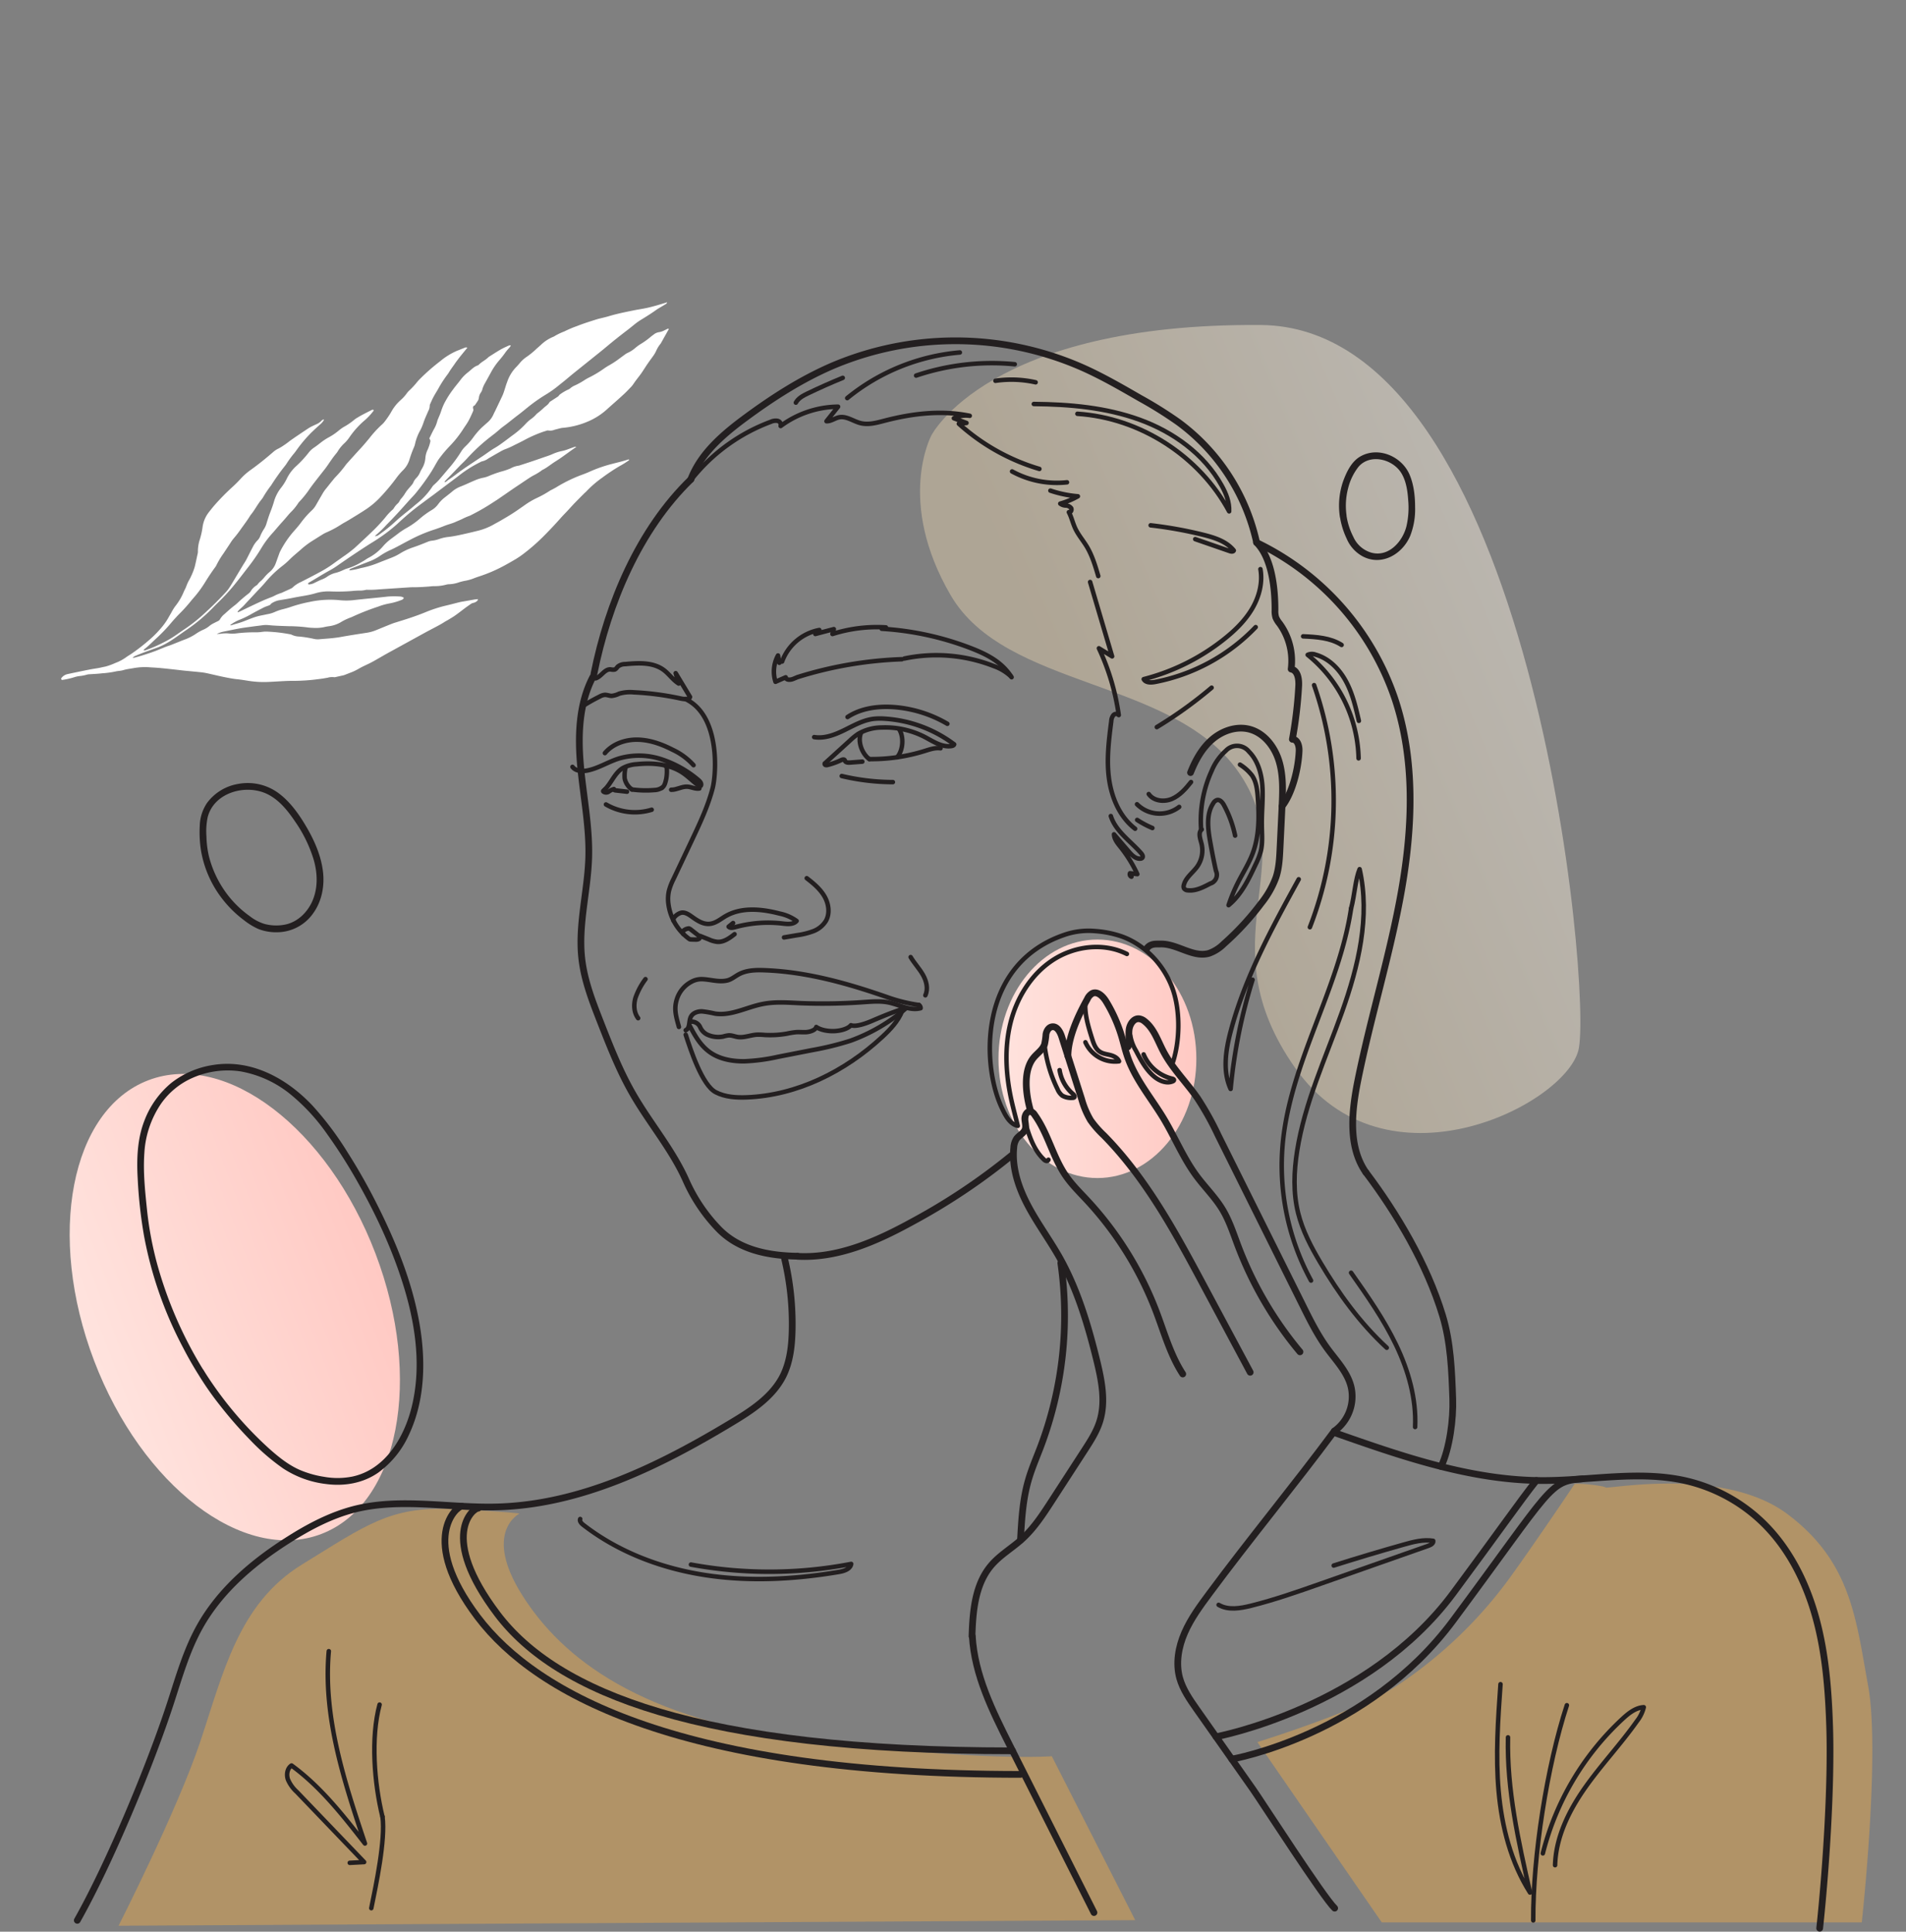 <svg xmlns="http://www.w3.org/2000/svg" xmlns:xlink="http://www.w3.org/1999/xlink" viewBox="0 0 850.39 861.82"><rect x="0" y="0" width="850.39" height="861.82" fill="#808080" stroke="none"/><defs><style>.cls-1{isolation:isolate;}.cls-2{fill:#fff;}.cls-3{fill:url(#Degradado_sin_nombre_75);}.cls-4{fill:#efab48;opacity:0.44;}.cls-5{opacity:0.53;fill:url(#linear-gradient);}.cls-5,.cls-6{mix-blend-mode:multiply;}.cls-6{fill:url(#Degradado_sin_nombre_75-2);}.cls-10,.cls-7,.cls-8{fill:none;}.cls-7,.cls-8{stroke:#231f20;stroke-linecap:round;stroke-linejoin:round;}.cls-7{stroke-width:3px;}.cls-8{stroke-width:2px;}.cls-9{fill:#231f20;}</style><linearGradient id="Degradado_sin_nombre_75" x1="445.49" y1="472.38" x2="533.77" y2="472.38" gradientUnits="userSpaceOnUse"><stop offset="0" stop-color="#ffe3de"/><stop offset="1" stop-color="#ffc9c3"/></linearGradient><linearGradient id="linear-gradient" x1="799.37" y1="-293.3" x2="436.46" y2="-280.74" gradientTransform="matrix(0.93, -0.36, 0.36, 0.93, 191.72, 776.76)" gradientUnits="userSpaceOnUse"><stop offset="0" stop-color="#fff"/><stop offset="1" stop-color="#d8c6a7"/></linearGradient><linearGradient id="Degradado_sin_nombre_75-2" x1="-8.38" y1="118.95" x2="125.96" y2="118.95" gradientTransform="translate(45.95 464.23)" xlink:href="#Degradado_sin_nombre_75"/></defs><g class="cls-1"><g id="Layer_2" data-name="Layer 2"><g id="Background"><path class="cls-2" d="M208.6,155.19a1.3,1.3,0,0,0-1.18-.09l-3.64,1.46a30.45,30.45,0,0,0-7.4,4.61,88.47,88.47,0,0,0-8.86,7.74c-.44.45-.9.9-1.3,1.39a35.3,35.3,0,0,1-3.7,4,8.08,8.08,0,0,0-1.08,1.26,18,18,0,0,1-2.75,3,19.58,19.58,0,0,0-4.22,5.37,40,40,0,0,1-2.93,4.28,9,9,0,0,1-1.32,1.37,48.88,48.88,0,0,0-5.48,6c-1.12,1.34-2.22,2.68-3.42,4-2.11,2.27-4.17,4.58-6.25,6.88a11.21,11.21,0,0,0-.77.91,50.52,50.52,0,0,1-4.75,5.61c-.55.58-1,1.22-1.52,1.83-.84,1-1.66,2.11-2.52,3.14a16,16,0,0,0-1.73,2.53c-1,1.7-1.95,3.38-2.93,5.07a9.7,9.7,0,0,1-1.79,2.21,41.07,41.07,0,0,0-5,5.71c-1,1.33-2.11,2.57-3.21,3.82A43.86,43.86,0,0,0,125,246a10.23,10.23,0,0,0-.52,1.29c-.48,1.31-.94,2.61-1.42,3.92a9,9,0,0,1-2.79,4,18.06,18.06,0,0,0-2.34,2.37A13.33,13.33,0,0,1,116.6,259a10.33,10.33,0,0,0-1.52,1.51,2.25,2.25,0,0,1-.67.67,7.77,7.77,0,0,0-2.63,2.72,4.37,4.37,0,0,1-1,1,61.46,61.46,0,0,0-4.75,4.05,14.73,14.73,0,0,1-1.28,1.09c-1.6,1.22-3.09,2.56-4.56,3.9a7.94,7.94,0,0,0-2,2.3,2.1,2.1,0,0,1-1.07.93c-.74.35-1.45.72-2.18,1.09a10.2,10.2,0,0,0-1.6,1.08,10.87,10.87,0,0,1-2.46,1.52,20,20,0,0,0-3.59,2A23.89,23.89,0,0,1,82,285.48c-1.07.41-2.13.85-3.19,1.27s-2.25.94-3.42,1.32c-1.56.51-3.06,1.17-4.57,1.78-2.43,1-4.91,1.81-7.42,2.59-1.1.33-2.2.64-3.31.95a7.9,7.9,0,0,1-.93.1,4.11,4.11,0,0,1,.83-.69c1.2-.52,2.4-1,3.63-1.49,2.22-.83,4.45-1.63,6.69-2.43a27.75,27.75,0,0,0,4.18-2c1.13-.63,2.22-1.34,3.29-2.07,1.93-1.32,3.82-2.69,5.74-4a75.46,75.46,0,0,0,11.89-10.11c.66-.69,1.35-1.36,2-2a89.19,89.19,0,0,0,6.51-7c2.37-2.87,4.61-5.82,6.88-8.76a84.37,84.37,0,0,0,6-8.74,42.62,42.62,0,0,1,5-6.6c.95-1.06,1.86-2.16,2.79-3.23.42-.48.86-1,1.27-1.42.89-1,1.76-2,2.64-3.06.36-.42.73-.84,1.11-1.24a23.43,23.43,0,0,0,3.46-4.2,2.58,2.58,0,0,1,.44-.56,44.46,44.46,0,0,0,4.73-5.9c.81-1.16,1.68-2.29,2.55-3.41,1.45-1.87,2.92-3.73,4.38-5.59.29-.38.56-.77.83-1.15,1.34-1.94,2.64-3.91,4.17-5.72a8.83,8.83,0,0,0,.67-1,16.6,16.6,0,0,1,2.71-3.28,15.27,15.27,0,0,0,2.32-2.7,39.2,39.2,0,0,1,6.27-7.13,26.87,26.87,0,0,0,4.59-4.83c0-.06.05-.19,0-.22a.75.75,0,0,0-.37-.15,1,1,0,0,0-.48.09c-1.38.7-2.76,1.39-4.12,2.11-.72.38-1.42.79-2.11,1.21a10.52,10.52,0,0,0-1.61,1.08,28.54,28.54,0,0,1-4.58,3.14,17.1,17.1,0,0,0-2.36,1.68,26.37,26.37,0,0,1-4.61,3.1,26.41,26.41,0,0,0-3.42,2.28c-1,.79-2,1.57-3.1,2.3a10,10,0,0,0-2.25,2.14,48.65,48.65,0,0,1-5.84,6.27,18.54,18.54,0,0,0-4,5.5,21.71,21.71,0,0,1-2.37,3.77,17.84,17.84,0,0,0-3.3,6.4c-.45,1.55-1,3.07-1.6,4.59s-1.17,3.35-1.68,5a9.45,9.45,0,0,1-1.14,2.53,18.83,18.83,0,0,0-1.65,3.1,5.47,5.47,0,0,1-1.27,2,11.75,11.75,0,0,0-2.14,3.08c-1,1.86-1.9,3.75-2.89,5.61-.47.89-1.06,1.72-1.58,2.59q-2.06,3.42-4.09,6.84c-.65,1.07-1.28,2.15-2,3.19a14.38,14.38,0,0,1-1.47,1.85q-4.2,4.56-8.8,8.78a73.75,73.75,0,0,1-9.58,7.68c-1.36.88-2.66,1.83-4,2.75a43.87,43.87,0,0,1-5.67,3.3,57.56,57.56,0,0,1-7.86,3.37,3.83,3.83,0,0,1-.75.08,2.45,2.45,0,0,1,.41-.63c2-1.53,3.67-3.32,5.53-5a72.31,72.31,0,0,0,6.71-7.09c.93-1.08,1.91-2.13,2.88-3.18A70.3,70.3,0,0,0,85.31,268c.27-.38.61-.73.92-1.09a50.72,50.72,0,0,0,5.08-6.82c1.51-2.47,3.11-4.88,4.84-7.23a3.08,3.08,0,0,0,.36-.6,37.45,37.45,0,0,1,3.26-5.42c1-1.52,2-3,3-4.54a18.53,18.53,0,0,1,1.66-2.29,49.63,49.63,0,0,0,3.16-4.13c1.43-2,2.91-3.93,4.14-6,1.85-2.18,3.07-4.73,4.88-6.94a8.19,8.19,0,0,0,.93-1.36,51.79,51.79,0,0,1,3-4.49,5.57,5.57,0,0,0,.43-.56,98.58,98.58,0,0,1,6.3-8.84,9.2,9.2,0,0,0,.69-1,42.23,42.23,0,0,1,3.36-4.54l.72-.95a61,61,0,0,1,7-8.33c1.27-1.21,2.54-2.42,3.87-3.57a7.91,7.91,0,0,0,1.54-1.79c.07-.1,0-.27,0-.41l.06,0a2.16,2.16,0,0,0-1.22.75,6.76,6.76,0,0,1-2.21,1.46c-.52.22-1,.46-1.55.72a17.11,17.11,0,0,0-1.93,1.05c-2.75,1.84-5.52,3.67-8.22,5.58a39.37,39.37,0,0,1-3.94,2.79c-.43.24-.83.51-1.28.71a9.93,9.93,0,0,0-2.4,1.62c-3.27,2.84-6.65,5.56-10.21,8.09a27.41,27.41,0,0,0-4.27,3.84c-1.08,1.17-2.2,2.3-3.38,3.38a100.36,100.36,0,0,0-8.37,8.52c-.77.91-1.51,1.84-2.24,2.77a13.82,13.82,0,0,0-2.94,7,35,35,0,0,1-1.15,5.16,17,17,0,0,0-.9,5.42,4,4,0,0,1-.08.91c-.44,2-.85,4.06-1.35,6.07a30.85,30.85,0,0,1-2.78,6.39,18.54,18.54,0,0,0-1,2.32c-.26.72-.65,1.41-1,2.12a25.91,25.91,0,0,1-3.87,6.66,22.31,22.31,0,0,0-1.84,3c-.64,1.08-1.24,2.17-1.89,3.24a30.34,30.34,0,0,1-2.84,3.78,47.41,47.41,0,0,1-5.42,5.37,85.58,85.58,0,0,1-7.63,5.89c-.81.55-1.65,1-2.44,1.6a20.4,20.4,0,0,1-4.74,2.49A27.84,27.84,0,0,1,47,297.4c-1,.18-1.93.43-2.9.61-1.45.26-2.92.46-4.37.75-3.23.64-6.45,1.32-9.67,2a4.76,4.76,0,0,0-2.74,1.84c-.08.09,0,.29,0,.43a.47.47,0,0,0,.57.3,32.94,32.94,0,0,0,5.27-1.2,14.1,14.1,0,0,1,2.16-.49,18.66,18.66,0,0,0,3.62-.69,2.53,2.53,0,0,1,.73-.11c2-.14,4-.21,5.9-.45a39.87,39.87,0,0,0,5.86-.79,14,14,0,0,1,1.7-.27,13.41,13.41,0,0,0,1.7-.3c1.66-.52,3.38-.69,5.07-1a28.47,28.47,0,0,1,7.37-.28c1.48.08,3,.17,4.43.31,2.44.23,4.89.51,7.33.78,1.06.12,2.12.26,3.18.36,2.61.26,5.22.49,7.83.77a28.4,28.4,0,0,1,2.9.52c2.31.51,4.61,1.07,6.93,1.55,2,.4,4,.81,6,1,1.8.19,3.57.49,5.35.77a44.3,44.3,0,0,0,8.84.42c3.29-.14,6.57-.42,9.86-.47l1,0A83.6,83.6,0,0,0,142,303c1.39-.16,2.78-.38,4.15-.63a7.16,7.16,0,0,1,2.91-.24,1.72,1.72,0,0,0,.74-.08l3.36-.75a4.07,4.07,0,0,0,.7-.22l2.74-1.07a22.16,22.16,0,0,0,3.3-1.57c1.54-.9,3.18-1.64,4.8-2.41,2-1,3.84-2.1,5.74-3.19q2.11-1.22,4.25-2.38L189,282.6c1.49-.82,3-1.61,4.51-2.41,1.66-.87,3.32-1.73,4.88-2.75.47-.31,1-.55,1.48-.84,1.11-.68,2.24-1.32,3.29-2.07,1.58-1.12,3.09-2.32,4.64-3.47.71-.53,1.44-1,2.17-1.54a3.15,3.15,0,0,1,1.34-.57A3.62,3.62,0,0,0,213,268c.15-.11.14-.4.23-.7-.49.05-.9.07-1.3.13l-5.1.89c-.57.1-1.14.19-1.7.32-2.16.53-4.3,1.11-6.46,1.61a60.94,60.94,0,0,0-9.11,3c-4.33,1.76-8.78,3.16-13.25,4.53-.71.22-1.4.47-2.08.75-2.12.85-4.24,1.72-6.36,2.59a18.33,18.33,0,0,1-4.26,1.19c-3.9.59-7.81,1.19-11.7,1.9-3.16.57-6.38.71-9.57,1a8.06,8.06,0,0,1-2.45-.21,53.37,53.37,0,0,0-6.31-1,8.41,8.41,0,0,1-3.53-.85,3.09,3.09,0,0,0-.94-.23,69.09,69.09,0,0,0-9.51-1.11,13.61,13.61,0,0,0-2.71.1,16.42,16.42,0,0,1-2.7.19,69.37,69.37,0,0,0-8.88.5,13.12,13.12,0,0,1-3.43,0,15.41,15.41,0,0,0-3,.08,11.74,11.74,0,0,1-2.15.14,14.36,14.36,0,0,1,3.25-1.08c2.42-.48,4.83-1,7.26-1.43,1.86-.32,3.75-.55,5.62-.81,1.39-.19,2.78-.35,4.16-.54a11.18,11.18,0,0,1,2.71-.07c3,.3,6,.38,9.09.48a71.16,71.16,0,0,1,7.86.48,22.3,22.3,0,0,0,2.94.26,18,18,0,0,0,4.91-.31,21.66,21.66,0,0,1,2.43-.44,14,14,0,0,0,5.69-2.13,27.15,27.15,0,0,1,3.08-1.47c.45-.2.94-.32,1.37-.54a108,108,0,0,1,11.63-4.58,28.59,28.59,0,0,1,5.2-1.45,28.57,28.57,0,0,0,5.42-1.6,2.07,2.07,0,0,0,.73-.59c.07-.08,0-.37,0-.4a4.09,4.09,0,0,0-1.37-.45,39.46,39.46,0,0,0-5.65,0c-5.07.58-10.16,1-15.23,1.59a30.08,30.08,0,0,1-6.64,0,43.85,43.85,0,0,0-12.52.69c-.16,0-.32.09-.48.11a62.29,62.29,0,0,0-9,2.42c-.94.3-1.89.56-2.84.8a21.72,21.72,0,0,0-3.72,1.26,13.19,13.19,0,0,1-3.05.95c-1,.19-2.09.44-3.14.64a24.25,24.25,0,0,0-3.54,1c-1.7.6-3.35,1.31-5,1.91-1.08.38-2.2.67-3.29,1L103,279c-.28-.05-.29-.16-.08-.3a18.83,18.83,0,0,1,4-2.21,37.21,37.21,0,0,0,4.85-2.32c1.9-1.09,3.86-2.09,5.81-3.1a14.56,14.56,0,0,1,1.58-.65c.67-.27,1.45-.4,1.81-1.11a9.53,9.53,0,0,1,3.34-1.46c2.18-.38,4.38-.71,6.55-1.16,3.38-.71,6.84-1.05,10.14-2.08a20.26,20.26,0,0,1,6.34-.75,77,77,0,0,0,9.61-.17c1.07-.12,2.14-.18,3.21-.21a10.38,10.38,0,0,0,2.93-.28,3.18,3.18,0,0,1,1-.06,40.56,40.56,0,0,0,4.93-.19l13.3-.88c.82-.06,1.64-.09,2.47-.08,2.22,0,4.44-.14,6.65-.32.74-.06,1.48-.16,2.21-.17a19.5,19.5,0,0,0,5.37-.64,5.48,5.48,0,0,1,1.46-.21,14.55,14.55,0,0,0,4.33-.86,23.39,23.39,0,0,1,2.86-.7,18.7,18.7,0,0,0,3.56-1c1.52-.62,3.09-1.07,4.62-1.63a66,66,0,0,0,7-3c2.48-1.24,4.86-2.61,7.22-4a38.29,38.29,0,0,0,3.4-2.31,87.43,87.43,0,0,0,9.72-8.58q3.69-3.73,7.16-7.66c.84-.95,1.75-1.85,2.62-2.78,1.19-1.28,2.35-2.59,3.57-3.85,1.38-1.43,2.8-2.83,4.2-4.24.23-.22.5-.41.71-.64a47.79,47.79,0,0,1,7.24-6.28,85.24,85.24,0,0,1,7.87-5.23,36.74,36.74,0,0,0,4.1-2.58.29.29,0,0,0,.07-.22s-.12-.09-.19-.08a1.44,1.44,0,0,0-.47.06c-2.34.77-4.75,1.31-7.13,1.93a61.69,61.69,0,0,0-9.74,3.39c-1,.46-2.1.89-3.17,1.29a64.54,64.54,0,0,0-11.66,5.61c-.61.39-1.27.71-1.91,1.06-.36.2-.75.34-1.08.57a47.68,47.68,0,0,1-6.19,3.41,35.12,35.12,0,0,0-4.81,2.84c-1.85,1.3-3.7,2.61-5.6,3.84-1.69,1.1-3.45,2.11-5.2,3.14-1,.61-2.14,1.16-3.19,1.78a28.2,28.2,0,0,1-7.72,3q-3.82.95-7.69,1.78c-1.6.34-3.23.65-4.86.84a17.6,17.6,0,0,0-4.08.9,13.83,13.83,0,0,1-3.35.78,7.23,7.23,0,0,0-1.89.5c-2.12.87-4.24,1.72-6.42,2.45a28,28,0,0,0-6,2.81,23.63,23.63,0,0,1-3.95,1.92c-2.05.81-4.12,1.59-6.16,2.42a43.48,43.48,0,0,1-7.32,2.13,33,33,0,0,1-4.82,1,.44.44,0,0,1-.23-.07c0-.12,0-.29.09-.34a4.7,4.7,0,0,1,.85-.47c2.82-1.11,5.63-2.22,8.46-3.3a22,22,0,0,0,4.28-2.31,30.42,30.42,0,0,1,4.45-2.51c3-1.34,5.76-3,8.68-4.48a68.56,68.56,0,0,1,10.32-4.47c1.87-.58,3.71-1.28,5.54-2,1.52-.6,3.13-.94,4.62-1.63,1-.45,1.95-.82,2.91-1.27a25.5,25.5,0,0,1,3.12-1.38,5.45,5.45,0,0,0,.89-.39,96.78,96.78,0,0,0,9.3-5.32c1-.68,2.06-1.29,3.06-2,2.07-1.41,4.12-2.85,6.18-4.26,1.2-.83,2.42-1.62,3.62-2.43s2.55-1.72,3.83-2.56c.68-.44,1.37-.87,2.09-1.24a26,26,0,0,0,3.3-2,2.56,2.56,0,0,1,.37-.3c2.14-1,3.91-2.59,5.9-3.82,3.25-2,6.18-4.39,9.34-6.49l.06,0a1.3,1.3,0,0,0-.95,0c-.93.33-1.85.67-2.78,1a15,15,0,0,1-2.58.78,20.07,20.07,0,0,0-4.66,1.54c-.91.37-1.82.71-2.75,1-1.93.67-3.87,1.34-5.81,2s-4,1.31-6.08,2a10,10,0,0,0-3.7,1.21,26.48,26.48,0,0,1-3.47,1.23,48.78,48.78,0,0,0-6.26,2.18,12.45,12.45,0,0,1-2.58.79,18,18,0,0,0-3.73,1.2c-2.12.87-4.16,1.89-6.3,2.71a13.16,13.16,0,0,0-3.94,2.39c-1,.84-2,1.59-3,2.39a14.74,14.74,0,0,0-3,3,9.66,9.66,0,0,1-3.19,2.86,37.5,37.5,0,0,0-5.41,4,35.33,35.33,0,0,1-5.56,3.86,30.74,30.74,0,0,0-4,2.66c-1.21.94-2.46,1.82-3.67,2.76a22.21,22.21,0,0,0-2.76,2.64,21.67,21.67,0,0,1-6.32,5.13,13.31,13.31,0,0,0-1.65,1c-.8.54-1.68,1-2.51,1.48a25.79,25.79,0,0,1-5.82,2.47c-.7.22-1.36.57-2,.84a17.38,17.38,0,0,1-2.76,1,11.36,11.36,0,0,0-4,1.78,10.25,10.25,0,0,1-2.37,1.23c-1.07.4-2.07.95-3.1,1.43a6,6,0,0,1-2.57.76.53.53,0,0,1-.39-.17.47.47,0,0,1,.08-.42,1.09,1.09,0,0,1,.37-.29c3.1-1.77,6.09-3.71,9.24-5.41a35.86,35.86,0,0,0,3.49-2.19q6.55-4.57,13.28-8.92c1.7-1.1,3.47-2.11,5.12-3.26a71.37,71.37,0,0,0,8.2-6.34c2.62-2.45,5.33-4.84,8.19-7.07,1.39-1.08,2.82-2.13,4.24-3.19l4.07-3,5.4-4.07c1.93-1.46,3.88-2.88,5.78-4.37a53.42,53.42,0,0,1,9.24-5.81,3.29,3.29,0,0,1,.88-.4,7.22,7.22,0,0,0,2.85-1.31c1.9-1.1,3.79-2.2,5.71-3.27a13.92,13.92,0,0,1,2.21-1,33.7,33.7,0,0,0,3.56-1.62c1.68-.83,3.37-1.64,5-2.54a57.12,57.12,0,0,1,7.15-3.17c.76-.3,1.55-.52,2.34-.77a1.42,1.42,0,0,1,.72-.1,5.06,5.06,0,0,0,2.88-.34l2.39-.62a8.14,8.14,0,0,1,1.2-.21,36.06,36.06,0,0,0,10.71-2.61,30.23,30.23,0,0,0,9.53-6.12c2.25-2,4.56-4,6.8-6.08,1.12-1,2.16-2.13,3.21-3.21a10.49,10.49,0,0,0,1.22-1.46c.86-1.31,1.84-2.55,2.8-3.8s1.71-2.45,2.52-3.7c1.1-1.71,2.31-3.37,3.5-5a14.18,14.18,0,0,0,1.32-2.21,14,14,0,0,1,1.92-3.21,2.14,2.14,0,0,0,.28-.39l3.55-6.33c-.24-.05-.42-.14-.52-.09-.53.22-1,.49-1.54.74a7.48,7.48,0,0,1-2.32.78,4.93,4.93,0,0,0-2.43,1.08c-.51.39-1.05.75-1.52,1.18a33.93,33.93,0,0,1-4.33,3.08,18.66,18.66,0,0,0-2.15,1.55,14.79,14.79,0,0,1-3.42,2.28,6.74,6.74,0,0,0-1.06.57c-1.38,1-2.71,2-4.1,3-1.06.73-2.15,1.43-3.28,2.06-.78.44-1.52.91-2.25,1.42a49.84,49.84,0,0,1-6.44,3.89,18.15,18.15,0,0,0-2.12,1.17,32.54,32.54,0,0,1-4.24,2.39,8.44,8.44,0,0,0-2.29,1.37,2.88,2.88,0,0,1-.81.52,20.72,20.72,0,0,0-3.37,1.93,3.28,3.28,0,0,0-1,.94,2.54,2.54,0,0,1-.74.58l-2.84,1.85a1.49,1.49,0,0,0-.55.46c-.57,1.08-1.68,1.66-2.54,2.48a29.05,29.05,0,0,1-2.74,2.33,8,8,0,0,0-1,1,12.93,12.93,0,0,1-1.81,1.56,16,16,0,0,0-2.66,2.39,38.05,38.05,0,0,1-5.77,5c-1.54,1.16-3.07,2.33-4.64,3.46a34.45,34.45,0,0,1-3,2c-2,1.14-3.75,2.53-5.64,3.78-2.36,1.55-4.71,3.13-7.06,4.7-.8.54-1.59,1.1-2.38,1.65-1.86,1.29-3.56,2.76-5.5,4-.55.34-1,.78-1.54,1.17-.15.12-.34.14-.42,0a.37.37,0,0,1,.1-.36c.82-.86,1.66-1.71,2.49-2.56l4.31-4.47c.55-.56,1.14-1.11,1.7-1.67s.89-.91,1.33-1.38a80.61,80.61,0,0,1,8.47-8.09c1.29-1.08,2.65-2.09,4-3.15s2.41-2.12,3.71-3.06c2.29-1.66,4.41-3.48,6.67-5.17,1.86-1.4,3.62-2.92,5.46-4.35a73,73,0,0,1,7-4.81,47.86,47.86,0,0,0,5.52-3.92c.93-.76,1.89-1.5,2.82-2.26,1.36-1.12,2.7-2.27,4.07-3.38l8.47-6.79c2.06-1.66,4.14-3.3,6.16-5,3.07-2.58,6.23-5.07,9.43-7.51,1-.78,2-1.58,3-2.4a27.44,27.44,0,0,1,3.38-2.34c2.14-1.31,4.26-2.65,6.3-4.11.85-.61,1.79-1.1,2.69-1.65l1.65-1a1.19,1.19,0,0,0,.49-.77l0-.07c-.06.06-.11.14-.18.16-2.89.89-5.78,1.78-8.75,2.44-1.92.43-3.88.69-5.81,1.08-3.79.76-7.57,1.52-11.27,2.63-1.57.47-3.18.82-4.77,1.22-.47.13-.94.28-1.41.43-2.73.86-5.46,1.74-8.11,2.79a48.12,48.12,0,0,0-5,2.09c-.35.19-.74.33-1.12.49a28.38,28.38,0,0,0-3.51,1.7,5.07,5.07,0,0,1-.85.47,17.62,17.62,0,0,0-5.63,3.71c-.66.58-1.33,1.16-2,1.77a33.68,33.68,0,0,1-4.29,3.49,14.2,14.2,0,0,0-2.86,2.55c-.66.79-1.33,1.57-2.07,2.3a17.51,17.51,0,0,0-3.76,6.42c-.49,1.22-.82,2.49-1.24,3.73a20.82,20.82,0,0,1-.79,2.17c-1,2.12-2,4.22-3,6.32-.36.77-.78,1.53-1.12,2.31a10,10,0,0,1-2.71,3.54c-.9.79-1.8,1.59-2.68,2.4a34.44,34.44,0,0,0-3.68,4.35,29.08,29.08,0,0,1-3.46,3.91,11.66,11.66,0,0,0-1.91,2.4,57,57,0,0,1-5,6.85c-1.3,1.48-2.52,3-3.84,4.51a26.82,26.82,0,0,1-3.14,3.26,4.17,4.17,0,0,0-.79.89,32.85,32.85,0,0,1-7.24,7.81c-1.19,1-2.34,2-3.51,2.93s-2.38,1.91-3.55,2.88c-.74.62-1.45,1.26-2.16,1.91a70.91,70.91,0,0,1-7.72,6.16,2.18,2.18,0,0,1-.43.22,1.06,1.06,0,0,1-.92-.09c.13.13.51.23.07.44,0-.14,0-.28,0-.43a48.41,48.41,0,0,0,5-4.81c3.32-3.33,6.47-6.79,9.57-10.3,1.42-1.61,3-3.11,4.27-4.81a98.4,98.4,0,0,0,6.31-8.82c.86-1.4,1.65-2.84,2.47-4.26a17.83,17.83,0,0,1,1.47-2.12,53.61,53.61,0,0,1,4-4.69,49.26,49.26,0,0,0,6.32-8c.73-1.12,1.53-2.2,2.17-3.36.75-1.36,1.38-2.79,2-4.2a1.74,1.74,0,0,0,.15-1.11c-.24-.76-.2-1.34.69-1.66.52-.78,1.07-1.55,1.54-2.36a4,4,0,0,0,.28-1.1,4.9,4.9,0,0,1,.94-2.33,4.76,4.76,0,0,0,.69-1.7,13.47,13.47,0,0,1,1.17-2.53c.87-1.57,1.75-3.13,2.59-4.71a30.62,30.62,0,0,1,3.59-5.24,43.55,43.55,0,0,0,2.92-3.73,20.84,20.84,0,0,1,1.7-2,7.55,7.55,0,0,0,.54-.76.81.81,0,0,0,.05-.27,1.84,1.84,0,0,0-.7,0c-1.26.58-2.55,1.13-3.74,1.81-1.75,1-3.44,2.12-5.16,3.19a2.72,2.72,0,0,0-.38.29c-1.24,1.26-2.93,2-4.18,3.25a1.53,1.53,0,0,1-.6.41c-1.78.6-2.91,2-4.31,3.06a18.15,18.15,0,0,0-3.48,3.58c-.94,1.26-2,2.46-2.92,3.73A43.12,43.12,0,0,0,198.2,180a26,26,0,0,0-1.45,3.64c-.35,1.09-.85,2.14-1.28,3.22a4.49,4.49,0,0,0-.33.86,14.55,14.55,0,0,1-1.58,3.84c-.71,1.3-1.31,2.64-2,4a5.94,5.94,0,0,0,.27.58,1.09,1.09,0,0,1,.17.87,19.71,19.71,0,0,1-1.14,3.51,10.29,10.29,0,0,0-1.07,3.75,10.57,10.57,0,0,1-1.52,4.81,14.8,14.8,0,0,0-.95,1.86,7.94,7.94,0,0,1-1.58,2.33,5.91,5.91,0,0,0-1.3,1.94,4.12,4.12,0,0,1-.76,1.17c-.65.8-1.35,1.56-2,2.35-.35.43-.63.9-.94,1.35a14.26,14.26,0,0,1-1.67,2.29c-.68.67-.87,1.64-1.65,2.28a8.65,8.65,0,0,0-1.78,2.21,2.83,2.83,0,0,1-.66.68,24.66,24.66,0,0,0-3.07,3.32,73,73,0,0,1-5,5.44c-2.84,2.79-5.78,5.5-8.72,8.21a59,59,0,0,1-5.2,3.93c-1.36,1-2.78,1.94-4.13,2.95a48.74,48.74,0,0,1-5.53,3.51c-3,1.66-6,3.18-9.07,4.75a12.85,12.85,0,0,0-3.63,2.39,3.09,3.09,0,0,1-1,.63c-.8.39-1.62.75-2.44,1.12-.52.24-1,.46-1.55.71a22.42,22.42,0,0,0-2.74,1.06,14.58,14.58,0,0,1-2.44,1.09c-.9.37-1.82.72-2.72,1.11-3.58,1.59-7.1,3.3-10.61,5a8.59,8.59,0,0,1-.88.37.26.26,0,0,1-.21-.08.18.18,0,0,1,0-.2,13,13,0,0,1,1.31-1.36,20.69,20.69,0,0,0,2.21-2.18c1.56-1.7,3.15-3.36,4.72-5.05s3-3.11,4.35-4.75a48.94,48.94,0,0,1,7.43-7.09,32.7,32.7,0,0,0,3.06-2.69c1.57-1.58,3.35-3,5-4.45a37.86,37.86,0,0,1,5-3.83c1.72-1.07,3.42-2.16,5.15-3.22a16.57,16.57,0,0,1,1.52-.76,44.14,44.14,0,0,0,6.22-3.33c1.21-.8,2.53-1.45,3.76-2.21,2.56-1.57,5.14-3.11,7.62-4.77a35.89,35.89,0,0,0,5.9-4.93,91,91,0,0,0,7.35-8.7,30.23,30.23,0,0,1,3.22-3.78,11.26,11.26,0,0,0,2.85-4.8,54.27,54.27,0,0,1,1.9-5.22,7.19,7.19,0,0,0,.58-1.75,22,22,0,0,1,2.45-6.24,24.89,24.89,0,0,0,1.32-3.21c.58-1.75,1.39-3.44,2.12-5.15a5,5,0,0,0,.64-2.19,2.09,2.09,0,0,1,.18-.89c.51-1.14,1-2.27,1.6-3.37.78-1.44,1.7-2.81,2.46-4.26a55.32,55.32,0,0,1,3.9-5.87c.36-.51.67-1.06,1-1.58.63-.91,1.26-1.8,1.9-2.7q.67-1,1.38-1.92c.47-.63.95-1.25,1.44-1.87l3-3.68Z"/><ellipse class="cls-3" cx="489.63" cy="472.38" rx="44.14" ry="53.2"/><path class="cls-4" d="M52.9,859.16S79,807.85,89.28,777.23s17-61.74,45.46-79.23,39.27-26,66.73-24.72,30.31,2,30.31,2-16.54,8.18,1.16,36.3,52.68,56,129.56,65.21,106.78,6.75,106.78,6.75l37.21,73.13Z"/><path class="cls-4" d="M561,777.23l55.5,80.45H830.66s8.32-75.57,2.84-105.54-7.59-55.3-36-76.63-80.12-11-81.14-11.89-13.54-2.13-13.91-1.45S685.1,688,674.08,703.3a196.6,196.6,0,0,1-50.89,48.84C606.41,763.15,561,777.23,561,777.23Z"/><path class="cls-5" d="M415.57,194.22s-15.91,29.3,8.56,71.3,98.7,36.87,128.2,78.57-14.56,75.34,25.48,132.3,120,17,126.41-7.77S683.94,145.94,562.51,145,415.57,194.22,415.57,194.22Z"/><ellipse class="cls-6" cx="104.74" cy="583.18" rx="67.17" ry="108.32" transform="translate(-200.69 75.46) rotate(-20.85)"/><path class="cls-7" d="M473.3,563.5a165.63,165.63,0,0,1-9,81.94c-1.92,5.06-4.09,10-5.57,15.26-2.44,8.56-2.94,17.54-3.43,26.43"/><path class="cls-7" d="M265,300.65c6.33-31.58,20.16-64.41,43.29-86.82"/><path class="cls-7" d="M308.24,213.83c4.5-11.73,14.63-20.28,24.75-27.73,11.94-8.79,24.52-16.84,38.12-22.75a140.4,140.4,0,0,1,110.94.24c9.19,4,17.91,9.06,26.61,14.07a182.42,182.42,0,0,1,17.09,10.69,90.77,90.77,0,0,1,34.8,53.23"/><path class="cls-7" d="M560.64,242.05a120.06,120.06,0,0,1,61.67,69.55c9.15,27.37,8,57.2,3,85.63s-13.65,56.09-19.4,84.37c-2.84,14-4.63,29.77,3.52,41.5"/><path class="cls-7" d="M264.53,302c-6.3,12.05-6.73,26.3-5.49,39.84s4,27,3.63,40.58c-.43,15.11-4.78,30.14-3.1,45.17,1.1,9.88,4.77,19.26,8.39,28.52,4.28,10.91,8.58,21.87,14.43,32,7.57,13.16,17.67,24.88,23.79,38.77a74.57,74.57,0,0,0,14.28,21.23c9.07,9.51,22.19,12.13,35.34,12.34"/><path class="cls-7" d="M355.8,560.5c18,1,35.35-6.7,51.18-15.39a279.45,279.45,0,0,0,44.33-29.61"/><path class="cls-7" d="M350.06,561.58a126,126,0,0,1,3.38,31.91c-.16,6.94-.94,14-4,20.25-4.72,9.47-14.1,15.58-23.16,21C294.08,654.14,259,671.4,221.43,672.32c-21.14.52-42.71-4.16-63.21,1C147.73,676,138,681.09,128.9,686.87c-15.85,10-30.66,22.56-39.8,38.94-5.91,10.6-9.24,22.4-13,33.94-9.06,27.81-27.25,71.56-41.62,97"/><path class="cls-7" d="M595.47,639.2c30,10.55,60.72,21.24,92.53,21.34,21.31.07,42.92-4.6,63.71,0a73,73,0,0,1,34.84,18.85c11.76,11.46,19.35,26.71,23.68,42.56s5.59,32.37,6.11,48.79c.81,26-1.68,63.72-4.46,89.54"/><path class="cls-7" d="M531.17,344.69c2.19-5.54,5.17-10.93,9.69-14.8s10.8-6.05,16.57-4.56c6.56,1.7,11.27,7.78,13.23,14.27S572.31,353,572,359.79l-.9,18.7c-.21,4.36-.43,8.77-1.79,12.91a40.68,40.68,0,0,1-6.55,11.54A121.52,121.52,0,0,1,546,421.14a17.8,17.8,0,0,1-6.55,4.18c-7.18,2.11-14.25-4.39-21.73-4.15-1.7.05-4.45-.39-6.14,2.08"/><path class="cls-7" d="M527.7,613c-5.53-8.52-8.26-18.5-11.88-28a153.15,153.15,0,0,0-30.74-49.43c-3.35-3.6-6.89-7.06-9.66-11.13-5.73-8.39-7.87-18.87-13.82-27.1a3.22,3.22,0,0,0-1.74-1.44c-1.57-.34-2.67,1.65-2.62,3.25s.68,3.27.11,4.78c-.67,1.77-2.69,2.6-3.8,4.12a8.09,8.09,0,0,0-1.24,4c-.88,8.93,2.13,17.84,6.32,25.78s9.56,15.2,14,23c8,14.23,12.76,30.07,16.66,45.94,2.2,9,4.15,18.54,1.38,27.37-1.45,4.63-4.12,8.77-6.76,12.84l-14.76,22.77c-3.89,6-7.84,12.06-13.12,16.86-4.52,4.12-10,7.24-13.9,11.91C435,707,434,718.94,433.68,730"/><path class="cls-7" d="M459.86,495.86c-2.19-7.45-3.58-18.18,1.43-24.12,1.63-1.93,3.94-3.43,4.75-5.82a30.21,30.21,0,0,0,.64-4.48c.27-1.49,1.16-3.07,2.65-3.33,2.26-.4,3.71,2.27,4.4,4.46q4.44,13.9,8.86,27.8a38.85,38.85,0,0,0,4,9.44,45.1,45.1,0,0,0,5.92,6.75c19.08,19.42,32.19,43.79,45,67.79l20.28,37.88"/><path class="cls-7" d="M476.48,471.2c0-8.32,4.59-18.19,8.65-25.46a5.52,5.52,0,0,1,2.19-2.52c2.35-1.13,4.79,1.31,6.15,3.53a66.76,66.76,0,0,1,6.9,15.4c.95,3.16,1.67,6.39,2.76,9.51,3.49,10,10.53,18.24,16,27.3,5.1,8.48,8.86,17.79,14.76,25.74,3.63,4.89,8,9.21,11.24,14.39s5.12,11.16,7.3,16.9A164.81,164.81,0,0,0,580,603.12"/><path class="cls-7" d="M503.25,467.06c.82-2.39.24-5,.5-7.53s2.07-5.32,4.57-5a4.88,4.88,0,0,1,2.39,1.14c4.14,3.25,5.84,8.6,8.28,13.27,4,7.69,10.35,13.89,15.28,21a133,133,0,0,1,9.18,16.46l37.71,75.81c3.33,6.71,6.68,13.45,11.1,19.49,4,5.45,9,10.56,10.56,17.13a19,19,0,0,1-7.48,19.64"/><path class="cls-7" d="M206.06,672c-2.25-.12-19.39,14.42,7.05,49.43s92.3,70.21,242.2,70.21"/><path class="cls-7" d="M549.57,784.83s60.66-10.51,98.76-61.85c44.09-59.4,42.68-62.21,57.71-63.19"/><path class="cls-7" d="M213.37,672.88c-2.24-.12-17.89,12.25,8.56,47.25s89.9,61,229.83,61"/><path class="cls-7" d="M542.54,774.85s67.69-12.66,105.79-64c19.49-26.27,30.09-41.47,37.15-50.34"/><path class="cls-7" d="M609.46,523.1c13.65,18.12,27.16,40.75,34.17,63.85,3.63,12,4.1,24.61,4.54,37.1.31,9.09-1.36,22-5.18,30.23"/><path class="cls-7" d="M433.81,730c1,17.27,8.95,33.27,16.73,48.72l37.55,74.57"/><path class="cls-7" d="M595.34,638.48c-17.75,23.95-38,48.45-55.73,72.41-4.13,5.57-8.29,11.2-11.06,17.55s-4.06,13.6-2.21,20.28c1.4,5,4.47,9.44,7.48,13.72L559,798.22c4,5.69,31.43,48.33,36.48,53.11"/><path class="cls-7" d="M560.64,242.05c6.85,6.9,8.25,20.48,8.22,30.2a9.62,9.62,0,0,0,.37,3.26,11.45,11.45,0,0,0,1.69,2.72,28.28,28.28,0,0,1,5.15,20.27c3,.63,3.52,4.55,3.36,7.57a189.66,189.66,0,0,1-2.82,23.76c2.29,0,3.13,3,3,5.3-.31,7.58-2.94,18.74-7.67,24.66"/><path class="cls-8" d="M308.81,213.5a81.27,81.27,0,0,1,35.1-25.31,5.14,5.14,0,0,1,3-.43,1.84,1.84,0,0,1,1.39,2.31,43.84,43.84,0,0,1,25.62-8.63l-5.17,6.49c2,.08,3.73-1.38,5.69-1.76,3.26-.62,6.25,1.79,9.47,2.6,3.53.9,7.22-.15,10.75-1.07,12.38-3.23,25.46-4.79,38-2.19a12.23,12.23,0,0,0-7.07,1.1l5.62,2.09-3.41.35a93.1,93.1,0,0,0,35.94,20.16"/><path class="cls-8" d="M451.55,210.33a41.73,41.73,0,0,0,24.5,4.85"/><path class="cls-8" d="M468.65,218.89a51.31,51.31,0,0,0,12.26,2.53,35.57,35.57,0,0,1-7.86,3.27,4.24,4.24,0,0,0,2.5.86,3.09,3.09,0,0,1,2.34,1.13c.47.76-.15,2.07-1,1.82,1.2,2.3,1.75,4.89,2.85,7.24,1.34,2.87,3.45,5.31,5.09,8,2.46,4.08,3.84,8.7,5.18,13.27"/><path class="cls-8" d="M486.37,259.66q4.9,16.59,9.82,33.18l-5.9-3.61a104.59,104.59,0,0,1,8.86,29.8,1.62,1.62,0,0,0-2.44.1,4.73,4.73,0,0,0-.9,2.63c-1.09,8.53-2.18,17.18-1,25.7s4.81,17.05,11.64,22.28"/><path class="cls-8" d="M495.61,364.07c2.18,6.89,8.81,11.18,13.56,16.63.5.58,1,1.49.46,2.05a1.27,1.27,0,0,1-.88.34c-2.08.14-3.76-1.58-5.12-3.17l-6.6-7.69c.07,2.16,1.58,4,2.92,5.66A59.75,59.75,0,0,1,507.44,390l-3.27-.41a1.14,1.14,0,0,0,.65,1.55"/><path class="cls-8" d="M531.39,348.9c-2.37,3-5,6-8.5,7.51s-8.17,1-10.37-2.15"/><path class="cls-8" d="M526.11,360a14.26,14.26,0,0,1-18.82-1.19"/><path class="cls-8" d="M514.16,369.42a41.76,41.76,0,0,1-6.8-3.61"/><path class="cls-8" d="M265.75,302.65c2.55-.79,4-4.22,6.71-4a4.43,4.43,0,0,0,1.77.08c.64-.22,1-.9,1.46-1.37a5.17,5.17,0,0,1,3.24-1.06c5.91-.55,12.43-.93,17.19,2.61,2.42,1.8,4.13,4.47,6.7,6.05l-1.35-4.62,6.39,10.6"/><path class="cls-8" d="M260.29,314.84a82.48,82.48,0,0,1,7.28-4.08,5.71,5.71,0,0,1,2.34-.76c1,0,2,.45,3,.47a10.14,10.14,0,0,0,3.35-1,17.63,17.63,0,0,1,6.56-.59,126.19,126.19,0,0,1,20.48,2.67c1.44.31,3,.62,4.32-.11"/><path class="cls-8" d="M348.94,295.15a22.1,22.1,0,0,1,16.6-14.08,2.72,2.72,0,0,0-1.76,1.78l8.25-2.17c-.21.73-.42,1.46-.62,2.18a65.52,65.52,0,0,1,23.85-2.95,2.94,2.94,0,0,0-1.87.61,132.3,132.3,0,0,1,39.46,8.53c5.19,2,10.36,4.37,14.42,8.18a25.93,25.93,0,0,1,4.07,4.91"/><path class="cls-8" d="M347.71,295.71c-.2-1.09-.39-2.18-.59-3.27A15,15,0,0,0,346,304.18l4.55-2c.16,1.35,2.16,1.22,3.42.69l1.81-.76a175.32,175.32,0,0,1,46.6-8"/><path class="cls-8" d="M403.49,293.8a69.89,69.89,0,0,1,39.89,3.37,21.73,21.73,0,0,1,7.53,4.47"/><path class="cls-8" d="M384.13,327c-1.6,3.73.44,9.3,3.73,11.67"/><path class="cls-8" d="M401.1,325.24c2.29,3.41,1.88,9.53-.83,12.61"/><path class="cls-8" d="M279.06,342.45a16.76,16.76,0,0,0-.34,4.94,8.1,8.1,0,0,0,3.21,4.83"/><path class="cls-8" d="M295.29,351.53c1.28-.86,1.57-2.42,1.93-3.92a18.78,18.78,0,0,0,.29-4.62,1.21,1.21,0,0,0-.38-1.05"/><path class="cls-8" d="M368,340.55a.53.53,0,0,0,.29.75,1.61,1.61,0,0,0,.92,0,33.31,33.31,0,0,0,6.12-2.19c.53-.25,1.31-.44,1.58.08a2.5,2.5,0,0,1,.09.25c.31.78,1.36.84,2.2.78l5.54-.42"/><path class="cls-8" d="M387.86,338.67a79.65,79.65,0,0,0,24.67-3.61c2.31-.72,4.7-1.56,7.1-1.22"/><path class="cls-8" d="M368.65,340l10.57-9.6a29.31,29.31,0,0,1,3.62-2.95,21,21,0,0,1,10.48-2.87,38.62,38.62,0,0,1,19.36,4.27c3.75,2,7.59,4.61,11.79,4,.51-.07,1.1-.26,1.25-.76a57.73,57.73,0,0,0-31-11.45,27.47,27.47,0,0,0-5.13.09c-4.61.61-8.76,3-12.94,5.05s-8.79,3.83-13.39,3.08"/><path class="cls-8" d="M378.14,319.9c6.21-4.07,14-5,21.43-4.37a55.5,55.5,0,0,1,23.11,7.4"/><path class="cls-8" d="M375.56,346.22a100.19,100.19,0,0,0,22.81,2.72"/><path class="cls-8" d="M269.84,352.26c2.94-2.94,4.39-7.34,7.93-9.53a14.77,14.77,0,0,1,6.35-1.78c7.1-.75,14.69-.08,20.6,3.92,2.48,1.69,4.56,3.89,7,5.62.24.17.56.35.82.2a.66.66,0,0,0,.26-.42c.21-.94-.6-1.78-1.36-2.4a49,49,0,0,0-16.62-9.22,31.94,31.94,0,0,0-18.84-.2c-4.71,1.51-9,4.3-13.83,5.29-2.38.49-5.26.34-6.73-1.6"/><path class="cls-8" d="M269.88,336c3.51-4.17,9.17-6.11,14.62-6s10.71,2,15.56,4.49a29,29,0,0,1,9.37,6.89"/><path class="cls-8" d="M270.17,352l-.9.75a.33.33,0,0,0-.15.2.28.28,0,0,0,.11.22,2,2,0,0,0,2.39,0,7.2,7.2,0,0,1,2.29-1.13c-.15.32.32.55.68.59l5.15.58"/><path class="cls-8" d="M299.46,352.35c2.43.07,4.71-1.5,7.14-1.38,1.84.09,3.62,1.14,5.43.82"/><path class="cls-8" d="M281.93,352.22a46.36,46.36,0,0,0,10.06.26,6.41,6.41,0,0,0,3.3-1"/><path class="cls-8" d="M270.36,358.9a25.58,25.58,0,0,0,20.4,2.36"/><path class="cls-8" d="M305.74,311.84c15.69,7.29,13.87,33.47,12.2,39.84-2.11,8.07-5.7,15.67-9.27,23.22q-4.12,8.72-8.24,17.42a25.83,25.83,0,0,0-2,5.25,16.65,16.65,0,0,0-.21,5.72A22.81,22.81,0,0,0,307.64,419"/><path class="cls-8" d="M308.19,419.14l2.3.06c.75,0,1.77-.23,1.72-1a1.34,1.34,0,0,0-.65-.89l-3.3-2.58a2.57,2.57,0,0,0-.91-.51,4.19,4.19,0,0,0-2.49,1.06,1.32,1.32,0,0,0,.06,1.48"/><path class="cls-8" d="M300.53,410.84c-.71-1.42,2.28-3.64,3.88-3.69s3,.93,4.31,1.86c2.32,1.67,4.9,3.39,7.75,3.18s4.94-2.12,7.3-3.48c7.16-4.12,16.13-3.19,24.13-1.11a19.62,19.62,0,0,1,7.52,3.28c-1.47,1.66-4.08,1.41-6.28,1.15a55.21,55.21,0,0,0-21.21,1.63c-1,.27-2.17.51-2.85-.23l2-1.62"/><path class="cls-8" d="M349.81,418.23l5.88-1a33,33,0,0,0,7.15-1.77,11.3,11.3,0,0,0,5.63-4.57c1.9-3.31,1.31-7.62-.59-10.93s-4.91-5.83-7.94-8.15"/><path class="cls-8" d="M312.4,417.58l3.91,1.56a11.94,11.94,0,0,0,3.87,1.07c2.82.13,5.32-1.69,7.55-3.43"/><path class="cls-8" d="M305.94,459.62c2-.92,1.31-3.93,2.26-5.91.85-1.76,3-2.53,5-2.49a46,46,0,0,1,5.78,1c7.32,1.13,14.33-3,21.6-4.34,5.53-1.06,11.22-.56,16.84-.31a255.74,255.74,0,0,0,28.37-.51c3.57-.24,7.19-.52,10.7.2,4.79,1,9.54,3.82,14.26,2.55a1.68,1.68,0,0,0-.72-1.42"/><path class="cls-8" d="M302.91,458.16c-1.29-4.74-2.4-8.1-.8-12.74a13.32,13.32,0,0,1,6.23-7.33,9.5,9.5,0,0,1,4.72-1.25c3.89.1,7.51,1.45,11.31.61,1.92-.42,3.48-1.8,5.21-2.74,3.48-1.89,7.62-2,11.56-1.84,19.19.7,37.89,6.09,56,12.46A74.61,74.61,0,0,0,410,448.39"/><path class="cls-8" d="M307.59,457.37c2.5,4.77,5.22,9.77,10.27,12.82,4.09,2.48,9.31,3.38,14.36,3.3a83.41,83.41,0,0,0,14.93-2l15.32-3a132.28,132.28,0,0,0,17-4.18,79.7,79.7,0,0,0,24.77-14.48"/><path class="cls-8" d="M308.28,455.82a4.14,4.14,0,0,1,4.14,2.53,6.59,6.59,0,0,0,3.2,3.27,11.71,11.71,0,0,0,7.07.82,13.21,13.21,0,0,1,2.35-.51c1.48-.09,2.71.52,4.14.73,2.91.41,5.65-.9,8.67-1.05a30.24,30.24,0,0,1,3.3.13,42.77,42.77,0,0,0,10-.59,34.38,34.38,0,0,1,4.16-.66c1.45-.08,2.93.08,4.37,0,2.36-.19,4.32-1.19,4.51-2.3,1.75,1.25,5.06,2,8.25,1.82s6.09-1.21,7.22-2.61c2.27.91,7.24-1,9.73-2.09,5.27-2.27,11.77-4.86,14.84-5.53"/><path class="cls-8" d="M406.29,427c1.63,2.75,3.88,5.11,5.47,7.89s2.46,6.27,1.1,9.17"/><path class="cls-8" d="M288,436.83a30.75,30.75,0,0,0-4.47,8.35c-.89,3.05-.73,6.57,1.19,9.09"/><path class="cls-8" d="M522.88,475.16c3.71-10.17,3.92-24.86-.07-35s-12.12-18.71-22.35-22.38a46.12,46.12,0,0,0-11.82-2.38,33.11,33.11,0,0,0-13.05,1.44c-39.23,12.86-37.68,58.12-28.68,77.28,1.61,3.42,3.5,7.31,7.18,8.19-.9-3.74-1.93-7.44-2.77-11.19-2.53-11.32-3.27-23.21-.54-34.48s9.19-21.88,18.88-28.25,22.74-8,33.11-2.78"/><path class="cls-8" d="M535.91,370.22a53.43,53.43,0,0,1,4.73-26.4,24.63,24.63,0,0,1,6.27-8.87,6.8,6.8,0,0,1,10.33.38c4,4,5.65,9.88,6,15.56s-.34,11.36-.26,17c0,4,.49,8.08-.49,12a34.15,34.15,0,0,1-2.29,5.82c-3.1,6.63-6.38,13.5-12.05,18.14a73.75,73.75,0,0,1,4.38-10.47c2.16-4.23,4.74-8.28,6.4-12.73,2.93-7.84,2.86-16.47,2.26-24.82-.25-3.45-.64-7.07-2.61-9.91a20.37,20.37,0,0,0-5.34-4.78"/><path class="cls-8" d="M536.16,370.05c-1.67,1.46-.67,4.12-.11,6.26a12.6,12.6,0,0,1-1.86,10.29c-2,2.8-5.19,4.91-6,8.25a2,2,0,0,0,.11,1.57,2.15,2.15,0,0,0,1.66.79c3.52.39,6.87-1.35,10-3a4.1,4.1,0,0,0,2.56-5.7c-1-4.4-1.84-8.83-2.63-13.26-1-5.72-1.75-12.07,1.44-16.91a3,3,0,0,1,1.61-1.39c1.38-.35,2.52,1.07,3.19,2.32a50.39,50.39,0,0,1,4.93,13.53"/><path class="cls-8" d="M562.36,253.92c1.07,6.05-.59,12.37-3.71,17.66s-7.6,9.66-12.41,13.49A95.79,95.79,0,0,1,510.29,303c.87,1.65,3.22,1.59,5.06,1.25a84,84,0,0,0,44.89-24.46"/><path class="cls-8" d="M540.58,306.81a191.43,191.43,0,0,1-24.45,17.59"/><path class="cls-8" d="M513.38,234.37a182.92,182.92,0,0,1,23.47,4.23c5,1.25,10.37,2.93,13.63,7-.25.61-1.15.51-1.77.29l-15.44-5.35"/><path class="cls-8" d="M461.25,180.24c16,.14,32.16,1.57,47.17,7s28.85,15.37,36.61,29.33c2,3.56,3.58,7.51,3.37,11.58-13.23-24.69-39.74-41.74-67.7-43.54"/><path class="cls-8" d="M378,177.62a91.9,91.9,0,0,1,50.25-20.37"/><path class="cls-8" d="M408.74,167.56a105.57,105.57,0,0,1,44-5.05"/><path class="cls-8" d="M444.13,169.89a49.38,49.38,0,0,1,17.93.68"/><path class="cls-8" d="M355.08,179.64c1.09-2,3.26-3.13,5.31-4.12q7.71-3.71,15.62-6.94"/><path class="cls-8" d="M602.81,405.32c-5.42,36.13-27.13,68.57-30.51,105a107.28,107.28,0,0,0,12.64,61"/><path class="cls-8" d="M602.81,405.32c1.57-5.93,1.9-13,3.8-17.55,4.81,21.19-.57,43.34-7.87,63.8s-16.61,40.44-20,61.89c-1.46,9.23-1.8,18.78.47,27.84,1.94,7.78,5.74,15,9.82,21.88,8.22,13.92,17.82,27.16,29.7,38.12"/><path class="cls-8" d="M602.8,567.83c7.28,10.36,14.6,20.78,20.08,32.2s9.08,24,8.49,36.63"/><path class="cls-8" d="M586.3,305.67a155.87,155.87,0,0,1-1.88,108"/><path class="cls-8" d="M579.44,392.29C567.51,414,555.48,436,549.12,460c-2.25,8.5-3.71,17.84-.06,25.83a238.05,238.05,0,0,1,9.79-48.72"/><path class="cls-8" d="M606.15,338.33a61.07,61.07,0,0,0-22.71-46.17,4.59,4.59,0,0,1,3.55-.08c6,1.7,10.62,6.5,13.55,11.94s4.35,11.56,5.74,17.59"/><path class="cls-8" d="M581.41,283.9c5.93.27,12.17.64,17.17,3.84"/><path class="cls-8" d="M258.86,677.7c-.38,1,.55,2,1.4,2.64,15.72,12.19,34.95,19.42,54.61,22.41s39.79,1.87,59.41-1.43c2.31-.39,5.1-1.27,5.49-3.58a192.93,192.93,0,0,1-71.5.29"/><path class="cls-8" d="M543.7,716c4.27,2.52,9.67,1.59,14.48.39,10.57-2.64,20.86-6.26,31.14-9.87l48-16.88c1.06-.37,2.34-1.11,2.13-2.21-4.44-.71-8.94.49-13.26,1.71q-15.64,4.4-31.14,9.32"/><path class="cls-8" d="M669.47,751.4c-1.12,15.9-2.24,31.87-.83,47.74s5.48,31.78,14,45.22c-5.16-22.8-10.36-45.88-9.82-69.25"/><path class="cls-8" d="M684.08,856.78c-.18-28.58,6.11-68.85,15-96"/><path class="cls-8" d="M165.66,851.33c2.08-10.22,6.39-30.5,5-40.83"/><path class="cls-8" d="M466,465.79a60.52,60.52,0,0,0,5.83,20.14,7.21,7.21,0,0,0,2.1,2.87,7.8,7.8,0,0,0,4.43,1c.37,0,.8,0,1-.33s-.18-1-.6-1.36a17.56,17.56,0,0,1-6-10.67"/><path class="cls-8" d="M457.82,498.42c-.54,1.77,0,3.68.55,5.45,1.57,4.91,3.59,9.88,7.35,13.41a2.24,2.24,0,0,0,1.06.66.86.86,0,0,0,1-.53"/><path class="cls-8" d="M484.3,446.6c-.53,5.75,1.27,11.44,3,16.94.67,2.1,1.46,4.34,3.27,5.59,1.38,1,3.12,1.16,4.75,1.58s3.34,1.23,3.95,2.8a14.46,14.46,0,0,1-15-8.51"/><path class="cls-8" d="M504.27,461.88a19.47,19.47,0,0,0,2.57,6.92c2.25,4.3,4.61,8.74,8.41,11.76,2.27,1.79,5.39,3,8,1.86.26-.11.55-.3.54-.59s-.42-.49-.76-.56a18.52,18.52,0,0,1-12.78-10.85"/><path class="cls-8" d="M305.94,461.62c2.13,6.56,7.28,22.51,13.41,25.68,4.21,2.17,9.12,2.46,13.85,2.28,22.5-.87,43.9-11.63,60.41-26.94,3.6-3.34,7.08-7,8.91-11.58"/><path class="cls-8" d="M146.7,736.67c-2.64,29.21,6.81,58,16.13,85.81-9.83-12.61-19.83-25.4-32.76-34.81-1.92,1.28-2.36,4-1.61,6.23a15.81,15.81,0,0,0,4,5.58l30,31.28-6.41.34"/><path class="cls-8" d="M170.63,810.5c-3.64-14.93-5.27-35.14-1.27-50"/><path class="cls-8" d="M688.36,826.88a122.62,122.62,0,0,1,35.54-60c2.71-2.5,5.81-5,9.49-5.21a16.12,16.12,0,0,1-3,6.15c-7.23,10.27-15.93,19.44-23.16,29.71s-13.06,22.07-13.41,34.62"/><path class="cls-9" d="M90.72,611.18A182.16,182.16,0,0,1,70.2,564.23a153.43,153.43,0,0,1-4.63-24.67c-.86-8.33-1.76-16.77-1.16-25.15a43.43,43.43,0,0,1,7.36-21.88A33.48,33.48,0,0,1,86,480.85,38.81,38.81,0,0,1,107.32,478a48.77,48.77,0,0,1,22,10,87.57,87.57,0,0,1,16.54,17.84,231.9,231.9,0,0,1,13.93,21.93c8.64,15.29,16.07,31.53,21,48.41,4.83,16.58,7.08,34.41,2.92,51.39-3.34,13.59-11.72,28-26.42,31.18a34,34,0,0,1-12.67.13,45.06,45.06,0,0,1-11.1-3.18c-5-2.24-9.37-5.78-13.42-9.39a166.09,166.09,0,0,1-25.43-29.14c-1.38-2-2.7-4-3.94-6.06a1.5,1.5,0,0,0-2.59,1.51A137.37,137.37,0,0,0,98,626.83a187.35,187.35,0,0,0,13.63,15.63,97.13,97.13,0,0,0,14.62,12.63,44.29,44.29,0,0,0,19.25,7c8.17,1.08,16.52-.35,23.34-5.13a42.41,42.41,0,0,0,13.61-16.85c7.39-15.67,7.59-33.91,4.52-50.67-3.28-18-10.28-35.2-18.42-51.46A262.15,262.15,0,0,0,155,514a140.58,140.58,0,0,0-15.54-20.7c-11.45-12.19-27.49-21-44.63-18.12a40,40,0,0,0-18.3,7.88A40.35,40.35,0,0,0,64.42,500c-3.15,8.08-3.48,17-3,25.55a207.44,207.44,0,0,0,2.86,25.94,174.19,174.19,0,0,0,17.42,49.8q3,5.81,6.46,11.39c1,1.65,3.6.14,2.59-1.51Z"/><path class="cls-9" d="M100.82,398.25A47.46,47.46,0,0,1,93.21,382a42.54,42.54,0,0,1-1.1-8.78,31,31,0,0,1,.54-8.6c2.88-11.34,17.61-15.12,27.15-10.07,5.08,2.68,8.77,7.4,11.93,12.07a60.89,60.89,0,0,1,8.2,16.84c1.79,6.13,2,12.78-.63,18.7-2.19,4.85-6.28,8.92-11.53,10.22a20.15,20.15,0,0,1-9.82-.19,20.44,20.44,0,0,1-6.52-3.45,46.13,46.13,0,0,1-10.61-10.49c-1.1-1.58-3.7-.08-2.59,1.51a49.88,49.88,0,0,0,10.55,10.72,29.65,29.65,0,0,0,6.53,4,21.76,21.76,0,0,0,8.46,1.44,19.78,19.78,0,0,0,16-8.52c3.84-5.33,5.11-12.2,4.32-18.64-.84-6.89-3.68-13.46-7.13-19.42-3.18-5.51-7.09-11.16-12.16-15.08a23.19,23.19,0,0,0-18.62-4.5,21.74,21.74,0,0,0-13.77,8.42,19,19,0,0,0-3.28,10.17,53,53,0,0,0,.49,10.76,48.19,48.19,0,0,0,8.63,20.69c1.11,1.56,3.71.07,2.59-1.51Z"/><path class="cls-9" d="M600.79,230a30.67,30.67,0,0,1,.74-12.36,25.3,25.3,0,0,1,4.65-9.46c5.21-5.91,15.17-3.35,19,2.82,2.22,3.58,2.84,8.12,3.12,12.24a36.84,36.84,0,0,1-.82,11.66c-1.75,6.84-8.06,13.89-15.82,11.61a12.64,12.64,0,0,1-7.85-7,30.25,30.25,0,0,1-3-9.13,1.55,1.55,0,0,0-1.5-1.5,1.52,1.52,0,0,0-1.5,1.5,34.8,34.8,0,0,0,3,9.87,16.09,16.09,0,0,0,7.12,7.95c8.48,4.52,17.77-.91,21.25-9.12a32.46,32.46,0,0,0,2.19-12.72c0-4.87-.55-10.16-2.5-14.67-3.52-8.14-14-12.63-22-8-3.94,2.28-6.12,6.95-7.63,11.07a33.38,33.38,0,0,0-1.41,16,1.51,1.51,0,0,0,1.84,1,1.54,1.54,0,0,0,1-1.84Z"/><rect class="cls-10" width="850.39" height="850.39"/></g></g></g></svg>